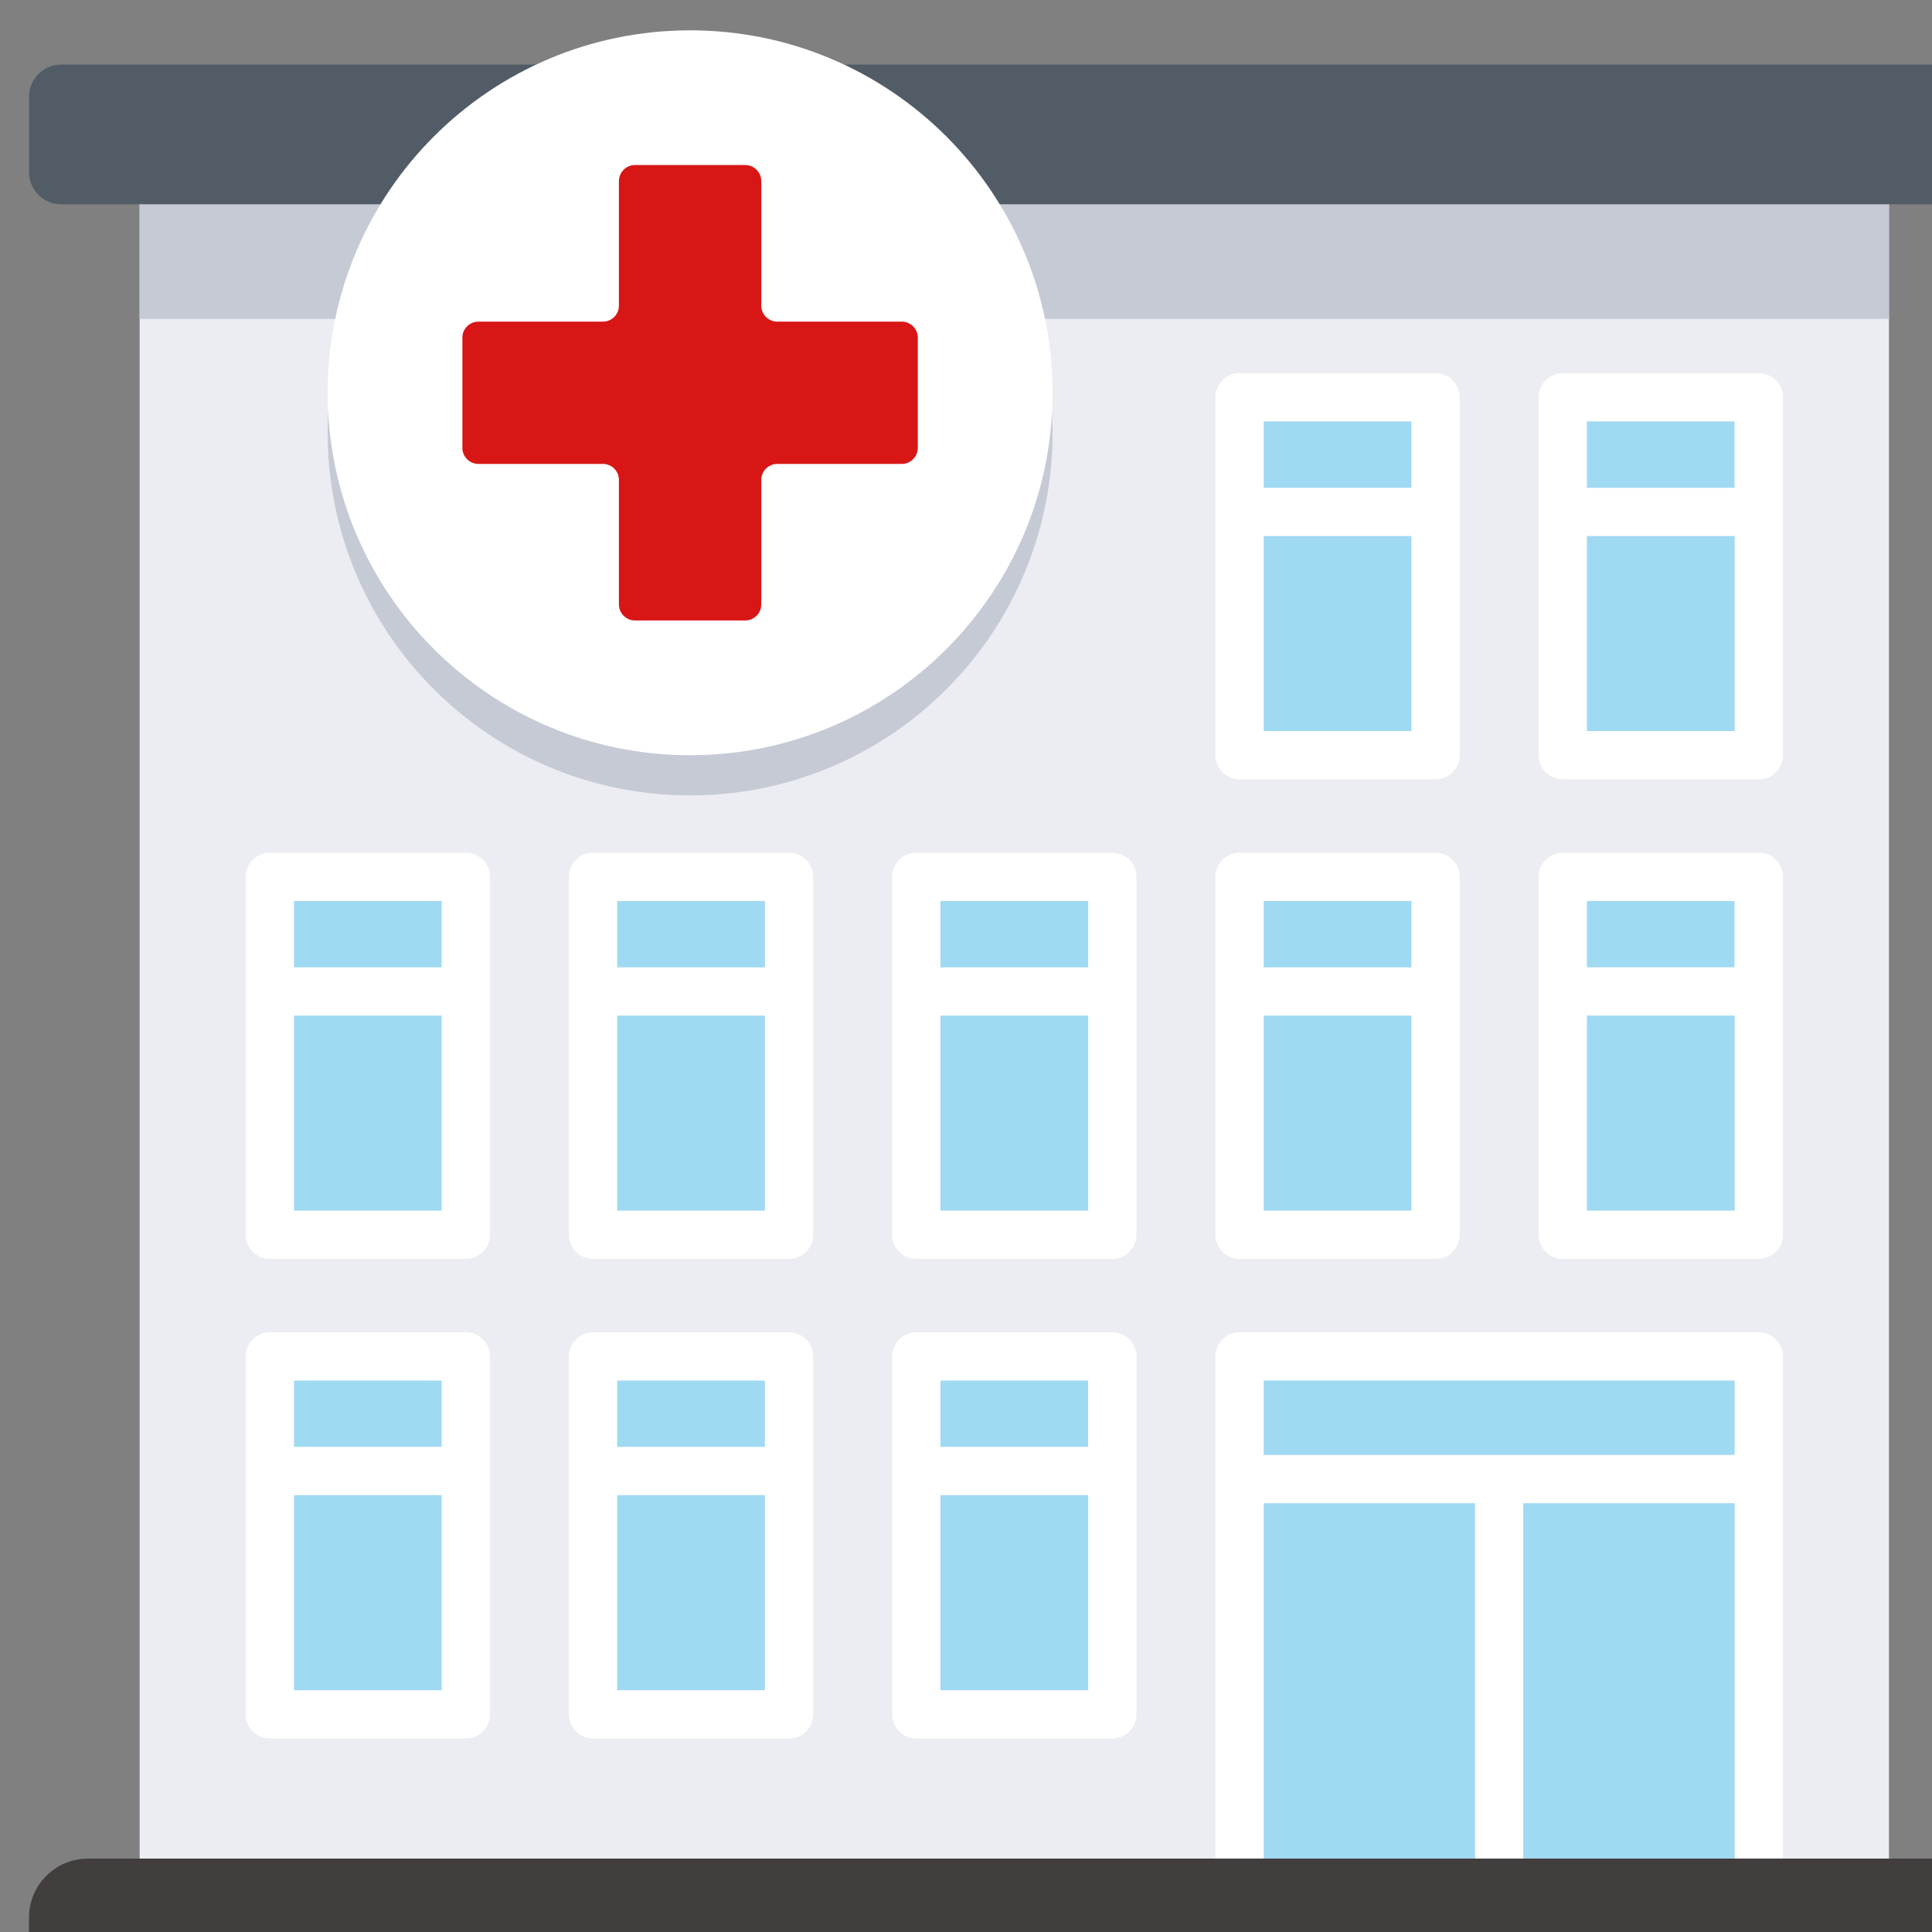 <svg width="80" height="80" viewBox="0 0 40 40" fill="none" xmlns="http://www.w3.org/2000/svg">
<rect x="0" y="0" width="40" height="40" fill="#808080" stroke="none"/>
<g clip-path="url(#clip0_567_1625)">
<path d="M20.697 2.783H39.109V39.926H2.891V2.783H7.878" fill="#ECEDF2"/>
<path d="M20.697 2.783H39.109V6.602H2.891V2.783H7.878" fill="#C6CAD5"/>
<path d="M15.761 4.229H39.11H40.736C41.103 4.229 41.4 3.931 41.4 3.564V2.001C41.4 1.634 41.103 1.337 40.736 1.337H17.473H11.102H1.265C0.898 1.337 0.601 1.634 0.601 2.001V3.565C0.601 3.931 0.898 4.229 1.265 4.229H2.891H11.675" fill="#525C66"/>
<path d="M14.288 16.468C18.432 16.468 21.792 13.109 21.792 8.964C21.792 4.82 18.432 1.46 14.288 1.46C10.144 1.46 6.784 4.82 6.784 8.964C6.784 13.109 10.144 16.468 14.288 16.468Z" fill="#C6CAD5"/>
<path d="M14.288 15.636C18.432 15.636 21.792 12.276 21.792 8.132C21.792 3.988 18.432 0.628 14.288 0.628C10.144 0.628 6.784 3.988 6.784 8.132C6.784 12.276 10.144 15.636 14.288 15.636Z" fill="white"/>
<path d="M18.67 6.659H16.093C15.91 6.659 15.761 6.51 15.761 6.326V3.75C15.761 3.566 15.612 3.417 15.429 3.417H13.147C12.963 3.417 12.814 3.566 12.814 3.75V6.326C12.814 6.51 12.666 6.659 12.482 6.659H9.905C9.722 6.659 9.573 6.807 9.573 6.991V9.273C9.573 9.456 9.722 9.605 9.905 9.605H12.482C12.666 9.605 12.814 9.754 12.814 9.937V12.514C12.814 12.697 12.963 12.846 13.147 12.846H15.429C15.612 12.846 15.761 12.698 15.761 12.514V9.937C15.761 9.754 15.909 9.605 16.093 9.605H18.67C18.853 9.605 19.002 9.456 19.002 9.273V6.991C19.002 6.807 18.853 6.659 18.67 6.659Z" fill="#D81616"/>
<path d="M29.722 18.154H25.664V25.564H29.722V18.154Z" fill="#A0D9F2"/>
<path d="M16.337 18.154H12.279V25.564H16.337V18.154Z" fill="#A0D9F2"/>
<path d="M36.413 18.154H32.355V25.564H36.413V18.154Z" fill="#A0D9F2"/>
<path d="M23.029 18.154H18.971V25.564H23.029V18.154Z" fill="#A0D9F2"/>
<path d="M9.645 18.154H5.587V25.564H9.645V18.154Z" fill="#A0D9F2"/>
<path d="M16.337 28.082H12.279V35.493H16.337V28.082Z" fill="#A0D9F2"/>
<path d="M23.029 28.082H18.971V35.493H23.029V28.082Z" fill="#A0D9F2"/>
<path d="M9.645 28.082H5.587V35.493H9.645V28.082Z" fill="#A0D9F2"/>
<path d="M29.722 8.225H25.664V15.635H29.722V8.225Z" fill="#A0D9F2"/>
<path d="M36.413 8.225H32.355V15.635H36.413V8.225Z" fill="#A0D9F2"/>
<path d="M29.722 26.064H25.664C25.388 26.064 25.164 25.84 25.164 25.564V18.154C25.164 17.878 25.388 17.655 25.664 17.655H29.722C29.997 17.655 30.221 17.878 30.221 18.154V25.564C30.221 25.84 29.997 26.064 29.722 26.064ZM26.163 25.065H29.222V18.654H26.163V25.065Z" fill="white"/>
<path d="M16.337 26.064H12.279C12.003 26.064 11.779 25.84 11.779 25.564V18.154C11.779 17.878 12.003 17.655 12.279 17.655H16.337C16.613 17.655 16.836 17.878 16.836 18.154V25.564C16.836 25.84 16.613 26.064 16.337 26.064ZM12.778 25.065H15.837V18.654H12.778V25.065Z" fill="white"/>
<path d="M36.413 26.064H32.355C32.08 26.064 31.856 25.84 31.856 25.564V18.154C31.856 17.878 32.08 17.655 32.355 17.655H36.413C36.689 17.655 36.913 17.878 36.913 18.154V25.564C36.913 25.84 36.689 26.064 36.413 26.064ZM32.855 25.065H35.914V18.654H32.855V25.065Z" fill="white"/>
<path d="M23.029 26.064H18.971C18.695 26.064 18.472 25.84 18.472 25.564V18.154C18.472 17.878 18.695 17.655 18.971 17.655H23.029C23.305 17.655 23.529 17.878 23.529 18.154V25.564C23.529 25.84 23.305 26.064 23.029 26.064ZM19.471 25.065H22.53V18.654H19.471V25.065Z" fill="white"/>
<path d="M9.645 26.064H5.587C5.311 26.064 5.087 25.84 5.087 25.564V18.154C5.087 17.878 5.311 17.655 5.587 17.655H9.645C9.921 17.655 10.145 17.878 10.145 18.154V25.564C10.145 25.84 9.921 26.064 9.645 26.064ZM6.087 25.065H9.145V18.654H6.087V25.065Z" fill="white"/>
<path d="M36.414 28.083H25.664V38.481L36.414 39.313V28.083Z" fill="#A0D9F2"/>
<path d="M36.913 38.897H35.914V28.582H26.163V38.897H25.164V28.083C25.164 27.807 25.387 27.583 25.663 27.583H36.413C36.689 27.583 36.913 27.807 36.913 28.083L36.913 38.897Z" fill="white"/>
<path d="M16.337 35.993H12.279C12.003 35.993 11.779 35.769 11.779 35.493V28.083C11.779 27.807 12.003 27.584 12.279 27.584H16.337C16.613 27.584 16.836 27.807 16.836 28.083V35.493C16.836 35.769 16.613 35.993 16.337 35.993ZM12.778 34.994H15.837V28.583H12.778V34.994Z" fill="white"/>
<path d="M23.029 35.993H18.971C18.695 35.993 18.472 35.769 18.472 35.493V28.083C18.472 27.807 18.695 27.584 18.971 27.584H23.029C23.305 27.584 23.529 27.807 23.529 28.083V35.493C23.529 35.769 23.305 35.993 23.029 35.993ZM19.471 34.994H22.53V28.583H19.471V34.994Z" fill="white"/>
<path d="M9.645 35.993H5.587C5.311 35.993 5.087 35.769 5.087 35.493V28.083C5.087 27.807 5.311 27.584 5.587 27.584H9.645C9.921 27.584 10.145 27.807 10.145 28.083V35.493C10.145 35.769 9.921 35.993 9.645 35.993ZM6.087 34.994H9.145V28.583H6.087V34.994Z" fill="white"/>
<path d="M29.722 16.135H25.664C25.388 16.135 25.164 15.911 25.164 15.635V8.225C25.164 7.949 25.388 7.726 25.664 7.726H29.722C29.997 7.726 30.221 7.949 30.221 8.225V15.635C30.221 15.911 29.997 16.135 29.722 16.135ZM26.163 15.136H29.222V8.725H26.163V15.136Z" fill="white"/>
<path d="M36.413 16.135H32.355C32.08 16.135 31.856 15.911 31.856 15.635V8.225C31.856 7.949 32.08 7.726 32.355 7.726H36.413C36.689 7.726 36.913 7.949 36.913 8.225V15.635C36.913 15.911 36.689 16.135 36.413 16.135ZM32.855 15.136H35.914V8.725H32.855V15.136Z" fill="white"/>
<path d="M36.414 30.123H25.664V31.122H36.414V30.123Z" fill="white"/>
<path d="M31.538 30.623H30.539V39.313H31.538V30.623Z" fill="white"/>
<path d="M16.337 29.956H12.279V30.955H16.337V29.956Z" fill="white"/>
<path d="M23.029 30.955H18.971V29.956H22.53V28.083H23.529V30.455C23.529 30.731 23.305 30.955 23.029 30.955Z" fill="white"/>
<path d="M9.645 29.956H5.587V30.955H9.645V29.956Z" fill="white"/>
<path d="M36.413 21.026H32.356V20.027H35.914V18.154H36.913V20.527C36.913 20.803 36.689 21.026 36.413 21.026Z" fill="white"/>
<path d="M23.029 20.028H18.971V21.027H23.029V20.028Z" fill="white"/>
<path d="M9.645 20.028H5.587V21.027H9.645V20.028Z" fill="white"/>
<path d="M16.337 20.028H12.279V21.027H16.337V20.028Z" fill="white"/>
<path d="M29.721 20.028H25.663V21.027H29.721V20.028Z" fill="white"/>
<path d="M36.413 11.098H32.356V10.099H35.914V8.226H36.913V10.599C36.913 10.875 36.689 11.098 36.413 11.098Z" fill="white"/>
<path d="M29.721 10.099H25.663V11.098H29.721V10.099Z" fill="white"/>
<path d="M40.178 38.48H1.822C1.147 38.48 0.6 39.027 0.6 39.702V41.372H41.4V39.702C41.4 39.027 40.853 38.48 40.178 38.48Z" fill="#423E3E"/>
</g>
<defs>
<clipPath id="clip0_567_1625">
<rect width="40.8" height="40.8" fill="white" transform="translate(0.6 0.6)"/>
</clipPath>
</defs>
</svg>
